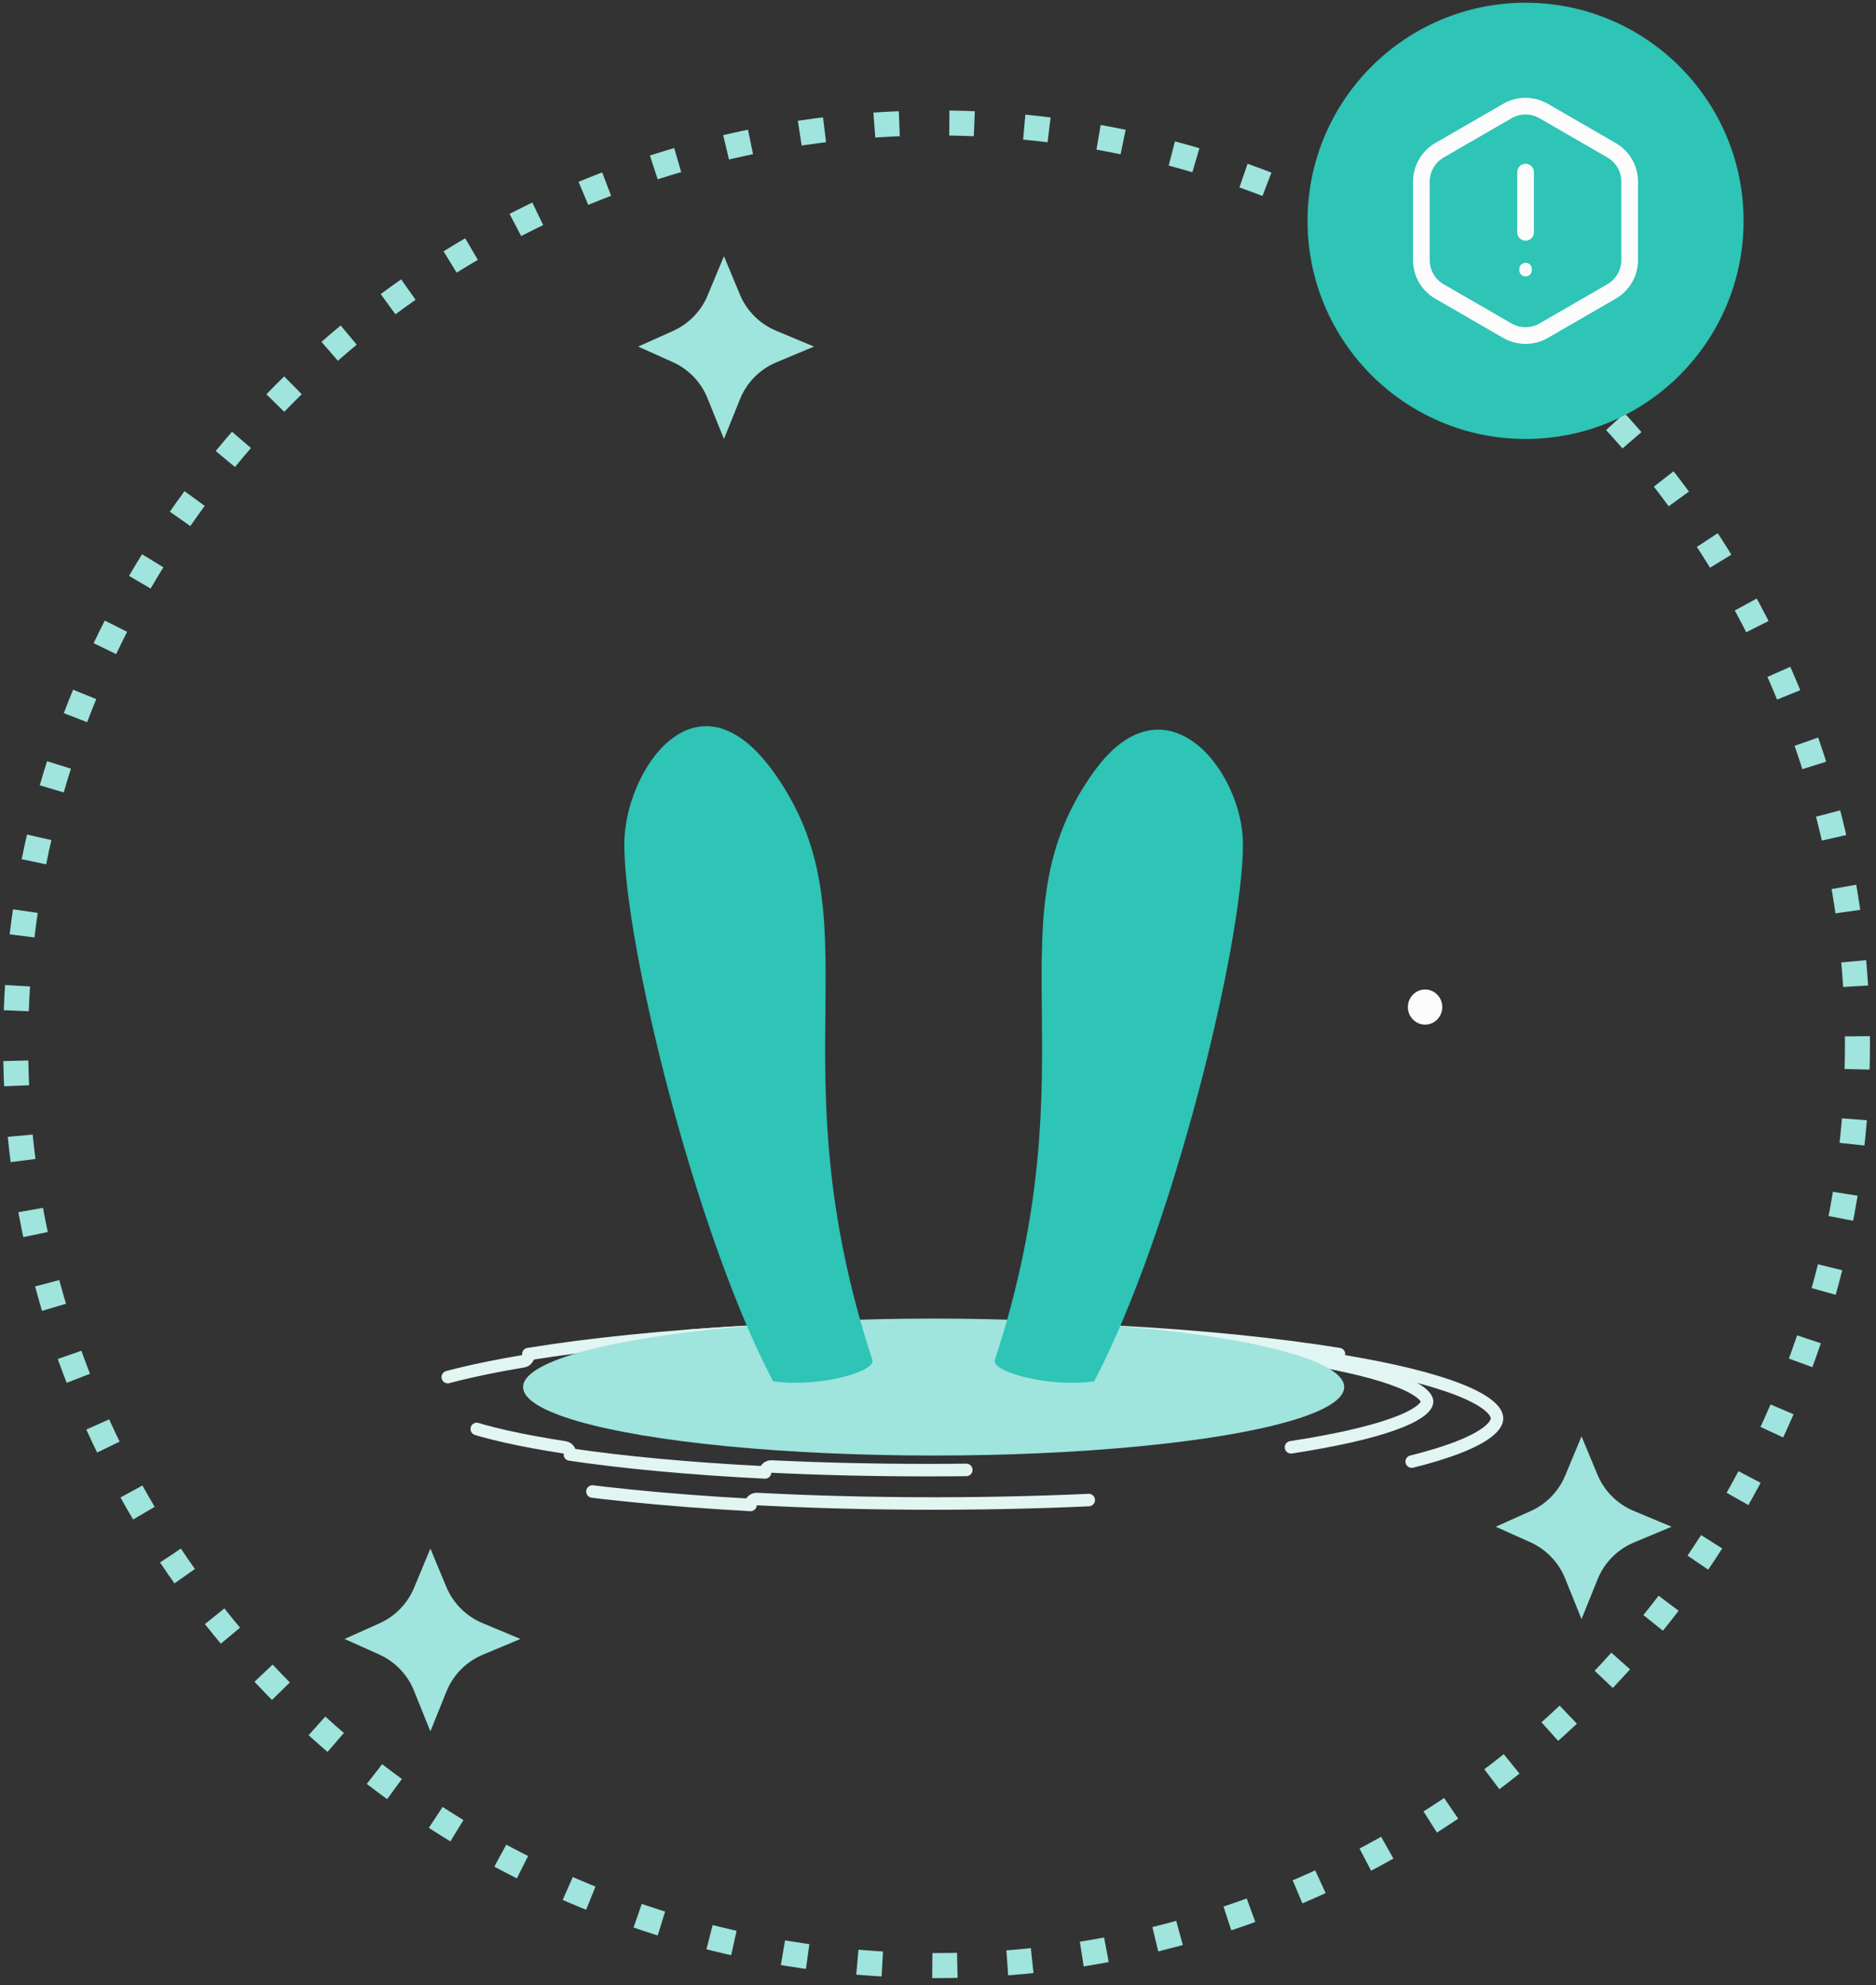<svg width="225" height="238" viewBox="0 0 225 238" fill="none" xmlns="http://www.w3.org/2000/svg">
<rect x="0" y="0" width="225" height="238" fill="#333333" stroke="none"/>
<circle cx="112.328" cy="125.186" r="110.447" stroke="#9FE4DD" stroke-width="3" stroke-dasharray="3 6"/>
<circle cx="182.971" cy="26.477" r="26.148" fill="#2EC4B6"/>
<path d="M182.971 20.633V27.852" stroke="#FCFCFC" stroke-width="2" stroke-linecap="round" stroke-linejoin="round"/>
<path d="M195.456 21.774V31.179C195.456 32.719 194.631 34.15 193.297 34.933L185.13 39.65C183.796 40.419 182.146 40.419 180.798 39.65L172.631 34.933C171.297 34.163 170.472 32.733 170.472 31.179V21.774C170.472 20.235 171.297 18.804 172.631 18.021L180.798 13.304C182.132 12.534 183.782 12.534 185.13 13.304L193.297 18.021C194.631 18.804 195.456 20.221 195.456 21.774Z" stroke="#FCFCFC" stroke-width="2" stroke-linecap="round" stroke-linejoin="round"/>
<path d="M182.971 32.252V32.389" stroke="#FCFCFC" stroke-width="1.5" stroke-linecap="round" stroke-linejoin="round"/>
<path d="M86.827 30.71L88.739 35.306C89.554 37.265 91.109 38.823 93.067 39.641L97.629 41.548L93.114 43.436C91.129 44.266 89.558 45.855 88.753 47.851L86.827 52.625L84.856 47.74C84.077 45.81 82.582 44.257 80.683 43.406L76.537 41.548L80.728 39.669C82.6 38.831 84.081 37.309 84.869 35.416L86.827 30.71Z" fill="#9FE4DD"/>
<path d="M189.682 172.186L191.594 176.782C192.409 178.741 193.964 180.299 195.922 181.117L200.484 183.024L195.969 184.912C193.984 185.742 192.413 187.332 191.608 189.327L189.682 194.101L187.711 189.217C186.932 187.287 185.437 185.733 183.538 184.882L179.392 183.024L183.584 181.146C185.455 180.307 186.936 178.785 187.724 176.892L189.682 172.186Z" fill="#9FE4DD"/>
<path d="M51.618 185.64L53.53 190.236C54.345 192.194 55.901 193.752 57.858 194.571L62.42 196.478L57.905 198.365C55.92 199.195 54.349 200.785 53.544 202.781L51.618 207.554L49.647 202.67C48.868 200.74 47.373 199.187 45.474 198.336L41.328 196.478L45.52 194.599C47.391 193.76 48.872 192.239 49.66 190.345L51.618 185.64Z" fill="#9FE4DD"/>
<ellipse cx="170.919" cy="120.727" rx="2.062" ry="2.105" fill="#FCFCFC"/>
<path d="M130.758 159.543C139.671 159.99 147.653 160.734 154.161 161.697C154.099 162.105 154.38 162.487 154.789 162.55C160.035 163.353 164.231 164.295 167.099 165.323C168.537 165.838 169.597 166.36 170.283 166.867C170.989 167.389 171.155 167.784 171.155 168.029C171.155 168.274 170.989 168.669 170.283 169.191C169.597 169.698 168.537 170.22 167.099 170.735C164.231 171.763 160.035 172.705 154.789 173.509C154.38 173.571 154.099 173.953 154.161 174.362C147.653 175.324 139.671 176.068 130.758 176.515C130.738 176.102 130.387 175.783 129.973 175.803C124.08 176.086 117.79 176.239 111.257 176.239C104.723 176.239 98.433 176.086 92.54 175.803C92.127 175.783 91.775 176.102 91.755 176.515C82.842 176.068 74.86 175.324 68.352 174.362C68.414 173.953 68.133 173.571 67.724 173.509C62.478 172.705 58.282 171.763 55.415 170.735C53.976 170.22 52.916 169.698 52.23 169.191C51.525 168.669 51.358 168.274 51.358 168.029C51.358 167.784 51.525 167.389 52.23 166.867C52.916 166.36 53.976 165.838 55.415 165.323C58.282 164.295 62.478 163.353 67.724 162.55C68.133 162.487 68.414 162.105 68.352 161.697C74.86 160.734 82.842 159.99 91.755 159.543C91.775 159.956 92.127 160.275 92.54 160.255C98.433 159.972 104.723 159.82 111.257 159.82C117.79 159.82 124.08 159.972 129.973 160.255C130.387 160.275 130.738 159.956 130.758 159.543Z" stroke="#E1F5F3" stroke-width="1.5" stroke-linecap="round" stroke-linejoin="round" stroke-dasharray="60 40"/>
<path d="M133.94 159.648C144.111 160.202 153.206 161.129 160.589 162.329C160.521 162.737 160.797 163.122 161.205 163.191C167.059 164.171 171.741 165.321 174.943 166.574C176.547 167.202 177.736 167.84 178.51 168.465C179.295 169.098 179.543 169.625 179.543 170.029C179.543 170.434 179.295 170.96 178.51 171.593C177.736 172.219 176.547 172.856 174.943 173.484C171.741 174.737 167.059 175.887 161.205 176.868C160.797 176.936 160.521 177.321 160.589 177.729C153.206 178.929 144.111 179.856 133.94 180.41C133.918 179.997 133.566 179.679 133.152 179.701C126.488 180.05 119.371 180.239 111.978 180.239C104.585 180.239 97.467 180.05 90.803 179.701C90.39 179.679 90.037 179.997 90.015 180.41C79.844 179.856 70.749 178.929 63.367 177.729C63.434 177.321 63.158 176.936 62.751 176.868C56.896 175.887 52.214 174.737 49.013 173.484C47.408 172.856 46.219 172.219 45.445 171.593C44.66 170.96 44.413 170.434 44.413 170.029C44.413 169.625 44.66 169.098 45.445 168.465C46.219 167.84 47.408 167.202 49.013 166.574C52.214 165.321 56.896 164.171 62.751 163.191C63.158 163.122 63.434 162.737 63.367 162.329C70.749 161.129 79.844 160.202 90.015 159.648C90.037 160.062 90.39 160.379 90.803 160.357C97.467 160.008 104.585 159.82 111.978 159.82C119.371 159.82 126.488 160.008 133.152 160.357C133.566 160.379 133.918 160.062 133.94 159.648Z" stroke="#E1F5F3" stroke-width="1.5" stroke-linecap="round" stroke-linejoin="round" stroke-dasharray="60 40"/>
<ellipse cx="111.978" cy="166.279" rx="49.242" ry="8.209" fill="#9FE4DD"/>
<path d="M149.074 101.195C149.074 113.103 140.572 147.883 131.221 165.595C125.624 166.374 118.878 164.387 119.318 163.044C131.22 126.7 118.468 110.122 131.22 92.481C139.821 80.583 149.074 92.481 149.074 101.195Z" fill="#2EC4B6"/>
<path d="M74.877 101.195C74.877 113.103 83.378 147.883 92.73 165.595C98.327 166.374 105.072 164.387 104.632 163.044C92.73 126.7 105.483 110.122 92.73 92.481C83.451 79.645 74.877 92.481 74.877 101.195Z" fill="#2EC4B6"/>
</svg>
